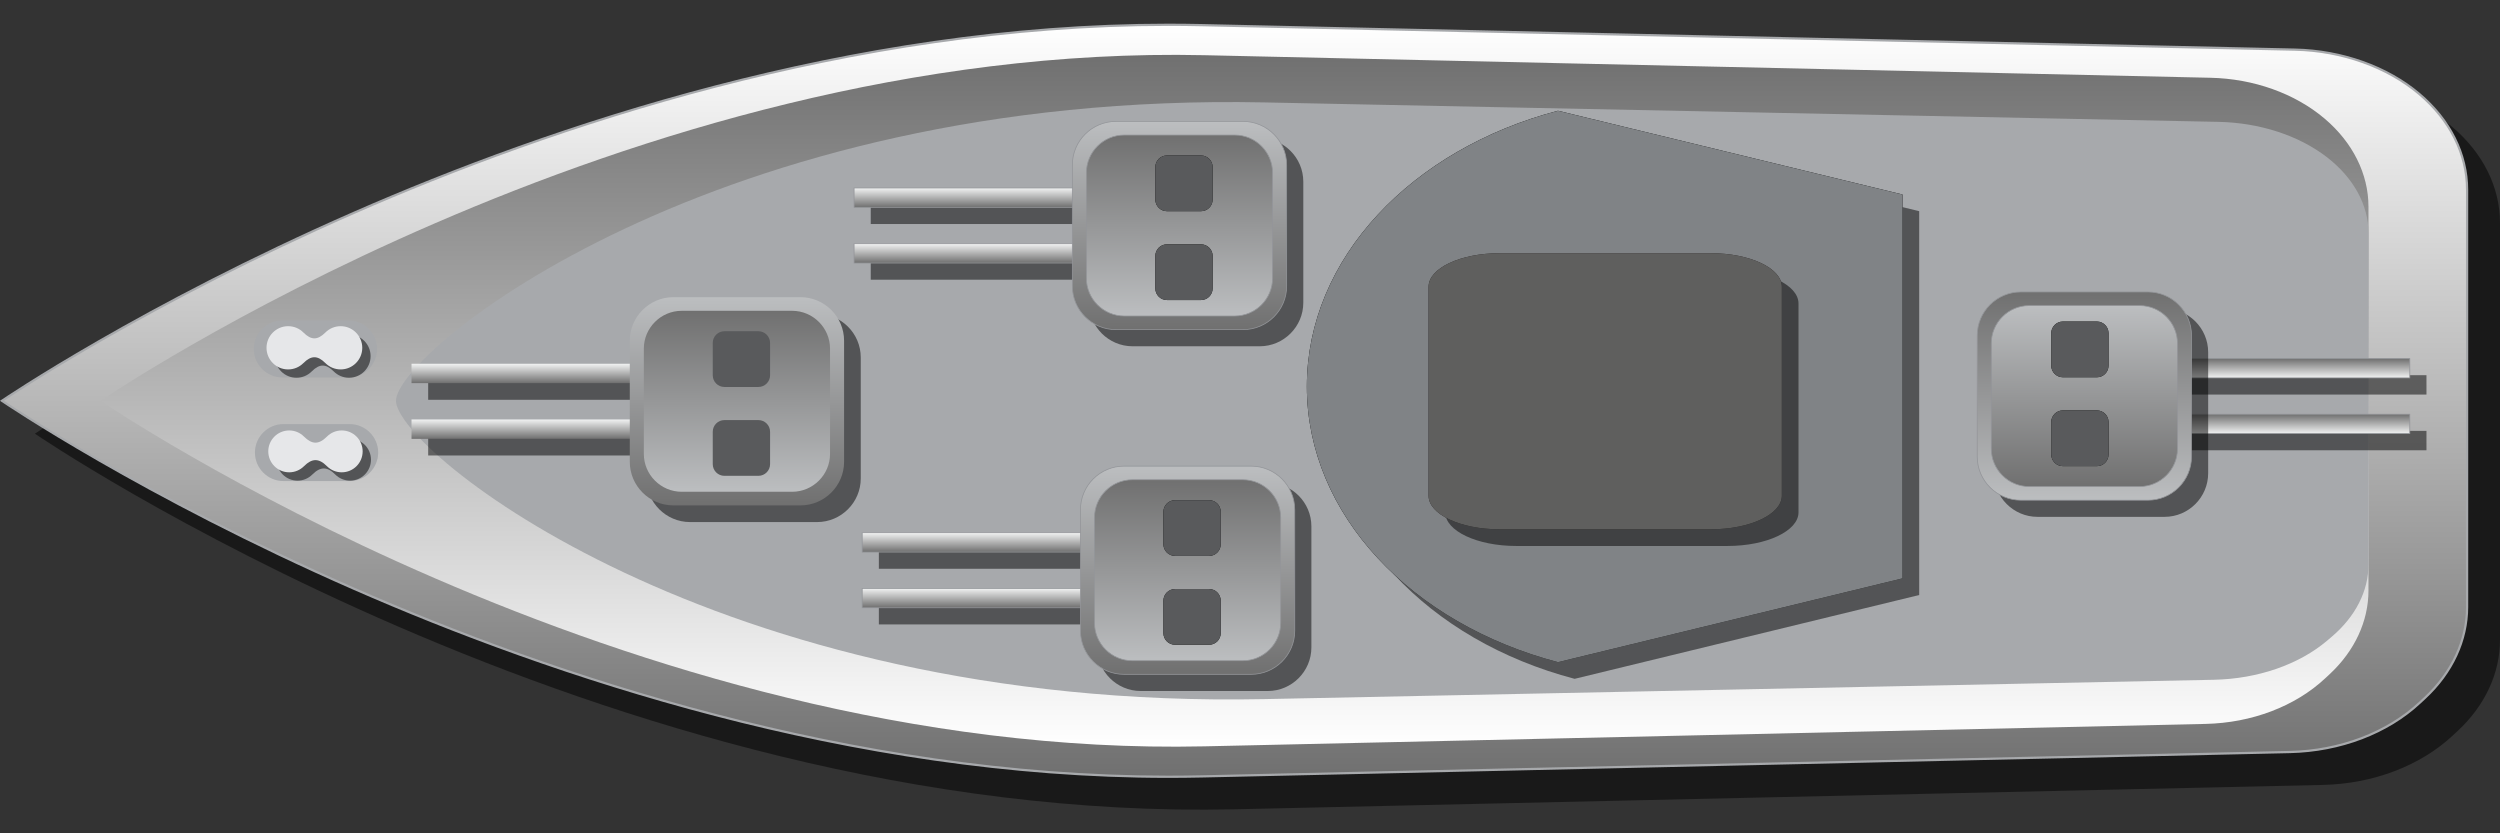 <?xml version="1.0" encoding="utf-8"?>
<!-- Generator: Adobe Illustrator 15.1.0, SVG Export Plug-In . SVG Version: 6.00 Build 0)  -->
<!DOCTYPE svg PUBLIC "-//W3C//DTD SVG 1.1//EN" "http://www.w3.org/Graphics/SVG/1.1/DTD/svg11.dtd">
<svg version="1.1" id="Layer_1" xmlns="http://www.w3.org/2000/svg" xmlns:xlink="http://www.w3.org/1999/xlink" x="0px" y="0px"
	 width="300px" height="100px" viewBox="0 0 300 100" enable-background="new 0 0 300 100" xml:space="preserve">
<rect x="0" y="0" width="300" height="100" fill="#333333" stroke="none"/>
<g>
	<g>
		<g>
			<g>
				<path fill="#010202" d="M0.24,48.095c0,0,68.421,46.763,143.958,45.073l130.601-2.925c6.019-0.136,11.682-2.287,15.582-5.928
					l0.614-0.571c3.263-3.042,5.056-6.905,5.056-10.897V22.779c0-4.276-2.055-8.392-5.745-11.51l0,0
					c-3.872-3.274-9.232-5.186-14.895-5.312L144.198,3.018C68.662,1.327,0.24,48.095,0.24,48.095z"/>
			</g>
		</g>
		<g>
			<g>
				<g opacity="0.5">
					<path d="M4.189,52.045c0,0,68.421,46.763,143.958,45.072l130.601-2.925c6.019-0.136,11.682-2.287,15.582-5.928l0.614-0.571
						c3.263-3.042,5.056-6.905,5.056-10.897V26.728c0-4.276-2.055-8.392-5.745-11.51l0,0c-3.872-3.274-9.232-5.186-14.895-5.312
						L148.147,6.967C72.611,5.276,4.189,52.045,4.189,52.045z"/>
				</g>
				<g>
					
						<linearGradient id="SVGID_1_" gradientUnits="userSpaceOnUse" x1="-154.463" y1="236.326" x2="-64.223" y2="236.326" gradientTransform="matrix(0 -1 1 0 -88.181 -61.25)">
						<stop  offset="0" style="stop-color:#707070"/>
						<stop  offset="1" style="stop-color:#FFFFFF"/>
					</linearGradient>
					<path fill="url(#SVGID_1_)" d="M0.24,48.095c0,0,68.421,46.763,143.958,45.073l130.601-2.925
						c6.019-0.136,11.682-2.287,15.582-5.928l0.614-0.571c3.263-3.042,5.056-6.905,5.056-10.897V22.779
						c0-4.276-2.055-8.392-5.745-11.51l0,0c-3.872-3.274-9.232-5.186-14.895-5.312L144.198,3.018
						C68.662,1.327,0.24,48.095,0.24,48.095z"/>
				</g>
			</g>
			<path fill="#A7A9AC" d="M140.183,93.347c-38.213,0-74.249-12.273-97.75-22.569C16.974,59.621,0.329,48.32,0.162,48.208L0,48.095
				l0.162-0.111C0.329,47.87,16.971,36.566,42.433,25.41c23.498-10.298,59.534-22.571,97.75-22.571c1.339,0,2.692,0.015,4.019,0.043
				l131.213,2.94c5.653,0.127,11.111,2.075,14.98,5.343c3.733,3.158,5.791,7.281,5.791,11.614v50.068
				c0,4.025-1.812,7.932-5.099,10.996l-0.615,0.571c-3.914,3.653-9.624,5.827-15.67,5.963l-130.601,2.926
				C142.872,93.332,141.521,93.347,140.183,93.347z M0.479,48.095c1.796,1.202,17.983,11.886,42.07,22.437
				c23.473,10.285,59.471,22.545,97.634,22.547c1.336,0,2.687-0.017,4.014-0.046l130.6-2.926c5.98-0.135,11.627-2.282,15.494-5.891
				l0.614-0.571c3.232-3.014,5.012-6.849,5.012-10.799V22.779c0-4.25-2.022-8.302-5.699-11.407
				c-3.819-3.231-9.215-5.154-14.809-5.279L144.196,3.153c-1.327-0.031-2.675-0.045-4.014-0.045
				c-38.169,0-74.166,12.263-97.643,22.548C18.458,36.21,2.275,46.892,0.479,48.095z"/>
		</g>
		
			<linearGradient id="SVGID_2_" gradientUnits="userSpaceOnUse" x1="-150.852" y1="236.327" x2="-67.832" y2="236.327" gradientTransform="matrix(0 -1 1 0 -88.181 -61.25)">
			<stop  offset="0" style="stop-color:#FFFFFF"/>
			<stop  offset="1" style="stop-color:#707070"/>
		</linearGradient>
		<path fill="url(#SVGID_2_)" d="M12.076,48.095c0,0,62.947,43.021,132.437,41.466l120.154-2.692
			c5.538-0.122,10.747-2.104,14.335-5.451l0.567-0.527c3.001-2.799,4.647-6.351,4.647-10.027v-46.06
			c0-3.933-1.889-7.723-5.286-10.59l0,0c-3.561-3.008-8.491-4.771-13.698-4.883l-120.72-2.707
			C75.023,5.069,12.076,48.095,12.076,48.095z"/>
		<path fill="#A7A9AC" d="M47.518,48.095c0,5.883,38.267,37.144,104.182,35.798l113.971-2.321
			c5.253-0.109,10.198-1.817,13.601-4.708l0.535-0.455c2.847-2.418,4.41-5.482,4.41-8.656V27.987c0-3.396-1.792-6.664-5.011-9.144
			l0,0c-3.381-2.598-8.059-4.12-12.994-4.22L151.7,12.29C85.785,10.949,47.518,42.208,47.518,48.095z"/>
		<g>
			<g>
				<g>
					<g>
						<g>
							<g opacity="0.5">
								<rect x="105.462" y="72.609" width="28.515" height="2.322"/>
							</g>
							<g>
								
									<linearGradient id="SVGID_3_" gradientUnits="userSpaceOnUse" x1="-134.182" y1="205.9" x2="-131.859" y2="205.9" gradientTransform="matrix(0 -1 1 0 -88.181 -61.25)">
									<stop  offset="0" style="stop-color:#707070"/>
									<stop  offset="1" style="stop-color:#F1F2F2"/>
								</linearGradient>
								<rect x="103.462" y="70.609" fill="url(#SVGID_3_)" width="28.515" height="2.322"/>
							</g>
						</g>
						<path fill="#939599" d="M132.023,72.977h-28.609v-2.412h28.609V72.977z M103.509,72.886h28.42v-2.23h-28.42V72.886z"/>
					</g>
					<g>
						<g>
							<g opacity="0.5">
								<rect x="105.462" y="65.925" width="28.515" height="2.328"/>
							</g>
							<g>
								
									<linearGradient id="SVGID_4_" gradientUnits="userSpaceOnUse" x1="-127.503" y1="205.9" x2="-125.175" y2="205.9" gradientTransform="matrix(0 -1 1 0 -88.181 -61.25)">
									<stop  offset="0" style="stop-color:#707070"/>
									<stop  offset="1" style="stop-color:#F1F2F2"/>
								</linearGradient>
								<rect x="103.462" y="63.925" fill="url(#SVGID_4_)" width="28.515" height="2.328"/>
							</g>
						</g>
						<path fill="#939599" d="M132.023,66.297h-28.609v-2.418h28.609V66.297z M103.509,66.206h28.42V63.97h-28.42V66.206z"/>
					</g>
					<g>
						<g>
							<g opacity="0.5">
								<path d="M157.367,63.165v14.526c0,2.878-2.353,5.229-5.229,5.229h-15.256c-2.873,0-5.229-2.352-5.229-5.229V63.165
									c0-2.877,2.355-5.229,5.229-5.229h15.256C155.015,57.937,157.367,60.288,157.367,63.165z"/>
							</g>
							<g>
								
									<linearGradient id="SVGID_5_" gradientUnits="userSpaceOnUse" x1="-142.171" y1="230.691" x2="-117.186" y2="230.691" gradientTransform="matrix(0 -1 1 0 -88.181 -61.25)">
									<stop  offset="0" style="stop-color:#707070"/>
									<stop  offset="1" style="stop-color:#BCBEC0"/>
								</linearGradient>
								<path fill="url(#SVGID_5_)" d="M155.367,61.165v14.526c0,2.878-2.353,5.229-5.229,5.229h-15.256
									c-2.873,0-5.229-2.352-5.229-5.229V61.165c0-2.877,2.355-5.229,5.229-5.229h15.256
									C153.015,55.937,155.367,58.288,155.367,61.165z"/>
							</g>
						</g>
						<path fill="#939599" d="M150.139,80.966h-15.256c-2.909,0-5.275-2.366-5.275-5.274V61.165c0-2.909,2.366-5.275,5.275-5.275
							h15.256c2.909,0,5.276,2.366,5.276,5.275v14.526C155.415,78.6,153.048,80.966,150.139,80.966z M134.883,55.98
							c-2.856,0-5.182,2.325-5.182,5.185v14.526c0,2.859,2.325,5.184,5.182,5.184h15.256c2.856,0,5.182-2.324,5.182-5.184V61.165
							c0-2.859-2.325-5.185-5.182-5.185H134.883z"/>
					</g>
					<g>
						
							<linearGradient id="SVGID_6_" gradientUnits="userSpaceOnUse" x1="-140.536" y1="230.691" x2="-118.821" y2="230.691" gradientTransform="matrix(0 -1 1 0 -88.181 -61.25)">
							<stop  offset="0" style="stop-color:#BCBEC0"/>
							<stop  offset="1" style="stop-color:#707070"/>
						</linearGradient>
						<path fill="url(#SVGID_6_)" d="M153.682,62.115v12.626c0,2.498-2.043,4.545-4.544,4.545h-13.257
							c-2.498,0-4.542-2.047-4.542-4.545V62.115c0-2.498,2.044-4.544,4.542-4.544h13.257
							C151.639,57.571,153.682,59.617,153.682,62.115z"/>
						<path fill="#939599" d="M149.138,79.33h-13.257c-2.528,0-4.588-2.058-4.588-4.589V62.115c0-2.531,2.06-4.59,4.588-4.59h13.257
							c2.531,0,4.592,2.059,4.592,4.59v12.626C153.729,77.272,151.669,79.33,149.138,79.33z M135.881,57.617
							c-2.479,0-4.495,2.018-4.495,4.498v12.626c0,2.479,2.017,4.498,4.495,4.498h13.257c2.482,0,4.498-2.019,4.498-4.498V62.115
							c0-2.48-2.016-4.498-4.498-4.498H135.881z"/>
					</g>
				</g>
			</g>
			<g>
				<g>
					<g>
						<path fill="#010202" d="M146.487,72.085v3.889c0,0.77-0.628,1.397-1.395,1.397h-4.084c-0.77,0-1.401-0.628-1.401-1.397v-3.889
							c0-0.77,0.632-1.401,1.401-1.401h4.084C145.859,70.684,146.487,71.315,146.487,72.085z"/>
					</g>
					<path fill="#595A5C" d="M146.487,72.085v3.889c0,0.77-0.628,1.397-1.395,1.397h-4.084c-0.77,0-1.401-0.628-1.401-1.397v-3.889
						c0-0.77,0.632-1.401,1.401-1.401h4.084C145.859,70.684,146.487,71.315,146.487,72.085z"/>
				</g>
				<g>
					<g>
						<path fill="#010202" d="M146.487,61.425v3.884c0,0.771-0.628,1.401-1.395,1.401h-4.084c-0.77,0-1.401-0.631-1.401-1.401
							v-3.884c0-0.773,0.632-1.402,1.401-1.402h4.084C145.859,60.022,146.487,60.651,146.487,61.425z"/>
					</g>
					<path fill="#595A5C" d="M146.487,61.425v3.884c0,0.771-0.628,1.401-1.395,1.401h-4.084c-0.77,0-1.401-0.631-1.401-1.401v-3.884
						c0-0.773,0.632-1.402,1.401-1.402h4.084C145.859,60.022,146.487,60.651,146.487,61.425z"/>
				</g>
			</g>
		</g>
		<g>
			<g>
				<g>
					<g>
						<g>
							<g opacity="0.5">
								<rect x="104.489" y="31.244" width="28.517" height="2.321"/>
							</g>
							<g>
								
									<linearGradient id="SVGID_7_" gradientUnits="userSpaceOnUse" x1="-92.815" y1="204.928" x2="-90.494" y2="204.928" gradientTransform="matrix(0 -1 1 0 -88.181 -61.25)">
									<stop  offset="0" style="stop-color:#707070"/>
									<stop  offset="1" style="stop-color:#F1F2F2"/>
								</linearGradient>
								<rect x="102.489" y="29.244" fill="url(#SVGID_7_)" width="28.517" height="2.321"/>
							</g>
						</g>
						<path fill="#939599" d="M131.053,31.61h-28.611v-2.412h28.611V31.61z M102.535,31.52h28.424v-2.231h-28.424V31.52z"/>
					</g>
					<g>
						<g>
							<g opacity="0.5">
								<rect x="104.489" y="24.558" width="28.517" height="2.325"/>
							</g>
							<g>
								
									<linearGradient id="SVGID_8_" gradientUnits="userSpaceOnUse" x1="-86.133" y1="204.928" x2="-83.808" y2="204.928" gradientTransform="matrix(0 -1 1 0 -88.181 -61.25)">
									<stop  offset="0" style="stop-color:#707070"/>
									<stop  offset="1" style="stop-color:#F1F2F2"/>
								</linearGradient>
								<rect x="102.489" y="22.558" fill="url(#SVGID_8_)" width="28.517" height="2.325"/>
							</g>
						</g>
						<path fill="#939599" d="M131.053,24.929h-28.611v-2.417h28.611V24.929z M102.535,24.837h28.424v-2.233h-28.424V24.837z"/>
					</g>
					<g>
						<g>
							<g opacity="0.5">
								<path d="M156.396,21.797v14.531c0,2.874-2.354,5.226-5.233,5.226h-15.251c-2.879,0-5.231-2.352-5.231-5.226V21.797
									c0-2.875,2.353-5.229,5.231-5.229h15.251C154.042,16.569,156.396,18.922,156.396,21.797z"/>
							</g>
							<g>
								
									<linearGradient id="SVGID_9_" gradientUnits="userSpaceOnUse" x1="-100.804" y1="229.719" x2="-75.819" y2="229.719" gradientTransform="matrix(0 -1 1 0 -88.181 -61.25)">
									<stop  offset="0" style="stop-color:#707070"/>
									<stop  offset="1" style="stop-color:#BCBEC0"/>
								</linearGradient>
								<path fill="url(#SVGID_9_)" d="M154.396,19.797v14.531c0,2.874-2.354,5.226-5.233,5.226h-15.251
									c-2.879,0-5.231-2.352-5.231-5.226V19.797c0-2.875,2.353-5.229,5.231-5.229h15.251
									C152.042,14.569,154.396,16.922,154.396,19.797z"/>
							</g>
						</g>
						<path fill="#939599" d="M149.163,39.599h-15.251c-2.909,0-5.277-2.364-5.277-5.271V19.797c0-2.907,2.368-5.273,5.277-5.273
							h15.251c2.912,0,5.28,2.366,5.28,5.273v14.531C154.443,37.235,152.075,39.599,149.163,39.599z M133.912,14.615
							c-2.859,0-5.184,2.325-5.184,5.183v14.531c0,2.854,2.324,5.18,5.184,5.18h15.251c2.858,0,5.187-2.325,5.187-5.18V19.797
							c0-2.857-2.328-5.183-5.187-5.183H133.912z"/>
					</g>
					<g>
						
							<linearGradient id="SVGID_10_" gradientUnits="userSpaceOnUse" x1="-99.17" y1="229.719" x2="-77.456" y2="229.719" gradientTransform="matrix(0 -1 1 0 -88.181 -61.25)">
							<stop  offset="0" style="stop-color:#BCBEC0"/>
							<stop  offset="1" style="stop-color:#707070"/>
						</linearGradient>
						<path fill="url(#SVGID_10_)" d="M152.709,20.75v12.624c0,2.502-2.047,4.547-4.545,4.547H134.91
							c-2.498,0-4.544-2.045-4.544-4.547V20.75c0-2.498,2.046-4.544,4.544-4.544h13.254
							C150.662,16.206,152.709,18.251,152.709,20.75z"/>
						<path fill="#939599" d="M148.164,37.964H134.91c-2.531,0-4.591-2.059-4.591-4.591V20.75c0-2.531,2.06-4.591,4.591-4.591
							h13.254c2.532,0,4.593,2.06,4.593,4.591v12.624C152.757,35.906,150.696,37.964,148.164,37.964z M134.91,16.25
							c-2.481,0-4.497,2.019-4.497,4.5v12.624c0,2.481,2.016,4.5,4.497,4.5h13.254c2.482,0,4.498-2.019,4.498-4.5V20.75
							c0-2.481-2.016-4.5-4.498-4.5H134.91z"/>
					</g>
				</g>
			</g>
			<g>
				<g>
					<g>
						<path fill="#010202" d="M145.517,30.717v3.887c0,0.772-0.629,1.401-1.4,1.401h-4.082c-0.771,0-1.397-0.629-1.397-1.401v-3.887
							c0-0.77,0.626-1.399,1.397-1.399h4.082C144.888,29.318,145.517,29.948,145.517,30.717z"/>
					</g>
					<path fill="#595A5C" d="M145.517,30.717v3.887c0,0.772-0.629,1.401-1.4,1.401h-4.082c-0.771,0-1.397-0.629-1.397-1.401v-3.887
						c0-0.77,0.626-1.399,1.397-1.399h4.082C144.888,29.318,145.517,29.948,145.517,30.717z"/>
				</g>
				<g>
					<g>
						<path fill="#010202" d="M145.517,20.054v3.889c0,0.769-0.629,1.4-1.4,1.4h-4.082c-0.771,0-1.397-0.632-1.397-1.4v-3.889
							c0-0.77,0.626-1.397,1.397-1.397h4.082C144.888,18.657,145.517,19.285,145.517,20.054z"/>
					</g>
					<path fill="#595A5C" d="M145.517,20.054v3.889c0,0.769-0.629,1.4-1.4,1.4h-4.082c-0.771,0-1.397-0.632-1.397-1.4v-3.889
						c0-0.77,0.626-1.397,1.397-1.397h4.082C144.888,18.657,145.517,19.285,145.517,20.054z"/>
				</g>
			</g>
		</g>
		<g>
			<g>
				<g>
					<g>
						<g>
							<g opacity="0.5">
								<rect x="262.657" y="45.024" width="28.519" height="2.324"/>
							</g>
							<g>
								
									<linearGradient id="SVGID_11_" gradientUnits="userSpaceOnUse" x1="-522.715" y1="2892.447" x2="-520.391" y2="2892.447" gradientTransform="matrix(0 1 -1 0 3167.363 565.739)">
									<stop  offset="0" style="stop-color:#707070"/>
									<stop  offset="1" style="stop-color:#F1F2F2"/>
								</linearGradient>
								<rect x="260.657" y="43.024" fill="url(#SVGID_11_)" width="28.519" height="2.324"/>
							</g>
						</g>
						<path fill="#939599" d="M289.222,45.394h-28.612v-2.416h28.612V45.394z M260.704,45.303h28.424v-2.234h-28.424V45.303z"/>
					</g>
					<g>
						<g>
							<g opacity="0.5">
								<rect x="262.657" y="51.705" width="28.519" height="2.328"/>
							</g>
							<g>
								
									<linearGradient id="SVGID_12_" gradientUnits="userSpaceOnUse" x1="-516.034" y1="2892.447" x2="-513.706" y2="2892.447" gradientTransform="matrix(0 1 -1 0 3167.363 565.739)">
									<stop  offset="0" style="stop-color:#707070"/>
									<stop  offset="1" style="stop-color:#F1F2F2"/>
								</linearGradient>
								<rect x="260.657" y="49.706" fill="url(#SVGID_12_)" width="28.519" height="2.328"/>
							</g>
						</g>
						<path fill="#939599" d="M289.222,52.08h-28.612v-2.421h28.612V52.08z M260.704,51.987h28.424v-2.235h-28.424V51.987z"/>
					</g>
					<g>
						<g>
							<g opacity="0.5">
								<path d="M239.267,56.791V42.266c0-2.877,2.354-5.232,5.233-5.232h15.253c2.877,0,5.227,2.355,5.227,5.232v14.525
									c0,2.877-2.35,5.231-5.227,5.231H244.5C241.621,62.022,239.267,59.668,239.267,56.791z"/>
							</g>
							<g>
								
									<linearGradient id="SVGID_13_" gradientUnits="userSpaceOnUse" x1="-530.706" y1="2917.24" x2="-505.717" y2="2917.24" gradientTransform="matrix(0 1 -1 0 3167.363 565.739)">
									<stop  offset="0" style="stop-color:#707070"/>
									<stop  offset="1" style="stop-color:#BCBEC0"/>
								</linearGradient>
								<path fill="url(#SVGID_13_)" d="M237.267,54.791V40.266c0-2.877,2.354-5.232,5.233-5.232h15.253
									c2.877,0,5.227,2.355,5.227,5.232v14.525c0,2.877-2.35,5.231-5.227,5.231H242.5
									C239.621,60.022,237.267,57.668,237.267,54.791z"/>
							</g>
						</g>
						<path fill="#939599" d="M257.753,60.068H242.5c-2.911,0-5.28-2.368-5.28-5.277V40.266c0-2.909,2.369-5.277,5.28-5.277h15.253
							c2.907,0,5.274,2.368,5.274,5.277v14.525C263.027,57.7,260.66,60.068,257.753,60.068z M242.5,35.08
							c-2.858,0-5.186,2.327-5.186,5.187v14.525c0,2.859,2.327,5.187,5.186,5.187h15.253c2.856,0,5.181-2.327,5.181-5.187V40.266
							c0-2.859-2.324-5.187-5.181-5.187H242.5z"/>
					</g>
					<g>
						
							<linearGradient id="SVGID_14_" gradientUnits="userSpaceOnUse" x1="-529.067" y1="2917.238" x2="-507.353" y2="2917.238" gradientTransform="matrix(0 1 -1 0 3167.363 565.739)">
							<stop  offset="0" style="stop-color:#BCBEC0"/>
							<stop  offset="1" style="stop-color:#707070"/>
						</linearGradient>
						<path fill="url(#SVGID_14_)" d="M238.954,53.841V41.217c0-2.499,2.047-4.545,4.545-4.545h13.254
							c2.498,0,4.544,2.046,4.544,4.545v12.624c0,2.496-2.046,4.545-4.544,4.545h-13.254
							C241.001,58.386,238.954,56.337,238.954,53.841z"/>
						<path fill="#939599" d="M256.753,58.43h-13.254c-2.532,0-4.592-2.059-4.592-4.589V41.217c0-2.532,2.06-4.59,4.592-4.59h13.254
							c2.531,0,4.592,2.058,4.592,4.59v12.624C261.345,56.371,259.284,58.43,256.753,58.43z M243.499,36.717
							c-2.482,0-4.498,2.02-4.498,4.5v12.624c0,2.479,2.016,4.498,4.498,4.498h13.254c2.482,0,4.497-2.019,4.497-4.498V41.217
							c0-2.48-2.015-4.5-4.497-4.5H243.499z"/>
					</g>
				</g>
			</g>
			<g>
				<g>
					<g>
						<path fill="#010202" d="M246.146,43.873v-3.889c0-0.769,0.632-1.4,1.401-1.4h4.081c0.77,0,1.397,0.632,1.397,1.4v3.889
							c0,0.77-0.628,1.399-1.397,1.399h-4.081C246.778,45.272,246.146,44.642,246.146,43.873z"/>
					</g>
					<path fill="#595A5C" d="M246.146,43.873v-3.889c0-0.769,0.632-1.4,1.401-1.4h4.081c0.77,0,1.397,0.632,1.397,1.4v3.889
						c0,0.77-0.628,1.399-1.397,1.399h-4.081C246.778,45.272,246.146,44.642,246.146,43.873z"/>
				</g>
				<g>
					<g>
						<path fill="#010202" d="M246.146,54.534v-3.885c0-0.77,0.632-1.4,1.401-1.4h4.081c0.77,0,1.397,0.631,1.397,1.4v3.885
							c0,0.77-0.628,1.402-1.397,1.402h-4.081C246.778,55.937,246.146,55.304,246.146,54.534z"/>
					</g>
					<path fill="#595A5C" d="M246.146,54.534v-3.885c0-0.77,0.632-1.4,1.401-1.4h4.081c0.77,0,1.397,0.631,1.397,1.4v3.885
						c0,0.77-0.628,1.402-1.397,1.402h-4.081C246.778,55.937,246.146,55.304,246.146,54.534z"/>
				</g>
			</g>
		</g>
		<g>
			<g>
				<path fill="#A7A9AC" d="M45.383,54.305L45.383,54.305c0,1.882-1.542,3.423-3.422,3.423H34.01c-1.88,0-3.419-1.541-3.419-3.423
					l0,0c0-1.88,1.539-3.416,3.419-3.416h7.951C43.842,50.889,45.383,52.425,45.383,54.305z"/>
				<g>
					<g opacity="0.5">
						<path d="M38.857,56.215c0.436,0,0.889,0.236,1.376,0.729c0.475,0.472,1.103,0.734,1.776,0.734
							c1.385,0,2.509-1.127,2.509-2.514c0-1.382-1.124-2.509-2.509-2.509c-0.673,0-1.301,0.263-1.776,0.736
							c-0.488,0.49-0.941,0.728-1.376,0.728c-0.438,0-0.887-0.237-1.379-0.728c-0.474-0.474-1.103-0.736-1.775-0.736
							c-1.385,0-2.51,1.127-2.51,2.509c0,1.387,1.125,2.514,2.51,2.514c0.672,0,1.301-0.263,1.775-0.734
							C37.97,56.451,38.419,56.215,38.857,56.215z"/>
					</g>
					<g>
						<g>
							<g>
								<path fill="#E6E7E9" d="M37.857,55.215c0.436,0,0.889,0.236,1.376,0.729c0.475,0.472,1.103,0.734,1.776,0.734
									c1.385,0,2.509-1.127,2.509-2.514c0-1.382-1.124-2.509-2.509-2.509c-0.673,0-1.301,0.263-1.776,0.736
									c-0.488,0.49-0.941,0.728-1.376,0.728c-0.438,0-0.887-0.237-1.379-0.728c-0.474-0.474-1.103-0.736-1.775-0.736
									c-1.385,0-2.51,1.127-2.51,2.509c0,1.387,1.125,2.514,2.51,2.514c0.672,0,1.301-0.263,1.775-0.734
									C36.97,55.451,37.419,55.215,37.857,55.215z"/>
							</g>
						</g>
					</g>
				</g>
			</g>
			<g>
				<path fill="#A7A9AC" d="M45.251,41.878L45.251,41.878c0,1.882-1.539,3.417-3.42,3.417h-7.953c-1.881,0-3.42-1.535-3.42-3.417
					l0,0c0-1.883,1.54-3.422,3.42-3.422h7.953C43.712,38.457,45.251,39.996,45.251,41.878z"/>
				<g>
					<g opacity="0.5">
						<path d="M41.88,45.331c-0.689,0-1.339-0.27-1.836-0.763c-0.471-0.472-0.901-0.7-1.318-0.7c-0.414,0-0.845,0.229-1.316,0.7
							c-0.494,0.493-1.145,0.763-1.837,0.763c-1.429,0-2.591-1.162-2.591-2.593s1.163-2.596,2.591-2.596
							c0.698,0,1.349,0.271,1.837,0.761c0.471,0.472,0.902,0.701,1.316,0.701c0.417,0,0.847-0.229,1.318-0.701
							c0.491-0.49,1.141-0.761,1.836-0.761c1.429,0,2.592,1.165,2.592,2.596S43.309,45.331,41.88,45.331z"/>
					</g>
					<g>
						<g>
							<g>
								<path fill="#E6E7E9" d="M40.88,44.331c-0.689,0-1.339-0.27-1.836-0.763c-0.471-0.472-0.901-0.7-1.318-0.7
									c-0.414,0-0.845,0.229-1.316,0.7c-0.494,0.493-1.145,0.763-1.837,0.763c-1.429,0-2.591-1.162-2.591-2.593
									s1.163-2.596,2.591-2.596c0.698,0,1.349,0.271,1.837,0.761c0.471,0.472,0.902,0.701,1.316,0.701
									c0.417,0,0.847-0.229,1.318-0.701c0.491-0.49,1.141-0.761,1.836-0.761c1.429,0,2.592,1.165,2.592,2.596
									S42.309,44.331,40.88,44.331z"/>
							</g>
						</g>
					</g>
				</g>
			</g>
		</g>
		<g>
			<g>
				<path fill="#010202" d="M156.821,46.375c0,15.417,12.63,28.484,30.134,33.085l41.348-10.057V23.342L186.955,13.29
					C169.451,17.889,156.821,30.958,156.821,46.375z"/>
			</g>
			<g>
				<g opacity="0.5">
					<path d="M158.821,48.375c0,15.417,12.63,28.484,30.134,33.085l41.348-10.057V25.342L188.955,15.29
						C171.451,19.889,158.821,32.958,158.821,48.375z"/>
				</g>
				<g>
					<path fill="#808386" d="M156.821,46.375c0,15.417,12.63,28.484,30.134,33.085l41.348-10.057V23.342L186.955,13.29
						C169.451,17.889,156.821,30.958,156.821,46.375z"/>
				</g>
			</g>
		</g>
		<g>
			<g>
				<g>
					<path fill="#231F20" d="M213.82,34.417v25.068c0,2.226-3.816,4.032-8.527,4.032h-25.338c-4.71,0-8.527-1.807-8.527-4.032
						V34.417c0-2.226,3.817-4.032,8.527-4.032h25.338C210.004,30.384,213.82,32.191,213.82,34.417z"/>
				</g>
			</g>
			<g>
				<g opacity="0.5">
					<path d="M215.82,36.417v25.068c0,2.226-3.816,4.032-8.527,4.032h-25.338c-4.71,0-8.527-1.807-8.527-4.032V36.417
						c0-2.226,3.817-4.032,8.527-4.032h25.338C212.004,32.384,215.82,34.191,215.82,36.417z"/>
				</g>
				<g>
					<path fill="#5F5F5E" d="M213.82,34.417v25.068c0,2.226-3.816,4.032-8.527,4.032h-25.338c-4.71,0-8.527-1.807-8.527-4.032
						V34.417c0-2.226,3.817-4.032,8.527-4.032h25.338C210.004,30.384,213.82,32.191,213.82,34.417z"/>
				</g>
			</g>
		</g>
	</g>
	<g>
		<g opacity="0.5">
			<rect x="51.382" y="52.336" width="28.519" height="2.322"/>
		</g>
		<g>
			
				<linearGradient id="SVGID_15_" gradientUnits="userSpaceOnUse" x1="-113.908" y1="151.822" x2="-111.586" y2="151.822" gradientTransform="matrix(0 -1 1 0 -88.181 -61.25)">
				<stop  offset="0" style="stop-color:#707070"/>
				<stop  offset="1" style="stop-color:#F1F2F2"/>
			</linearGradient>
			<rect x="49.382" y="50.336" fill="url(#SVGID_15_)" width="28.519" height="2.322"/>
		</g>
	</g>
	<g>
		<g opacity="0.5">
			<rect x="51.382" y="45.651" width="28.519" height="2.325"/>
		</g>
		<g>
			
				<linearGradient id="SVGID_16_" gradientUnits="userSpaceOnUse" x1="-107.226" y1="151.822" x2="-104.901" y2="151.822" gradientTransform="matrix(0 -1 1 0 -88.181 -61.25)">
				<stop  offset="0" style="stop-color:#707070"/>
				<stop  offset="1" style="stop-color:#F1F2F2"/>
			</linearGradient>
			<rect x="49.382" y="43.651" fill="url(#SVGID_16_)" width="28.519" height="2.325"/>
		</g>
	</g>
	<g>
		<g opacity="0.5">
			<path d="M103.29,42.889v14.533c0,2.873-2.354,5.226-5.234,5.226h-15.25c-2.879,0-5.231-2.353-5.231-5.226V42.889
				c0-2.875,2.353-5.228,5.231-5.228h15.25C100.936,37.662,103.29,40.014,103.29,42.889z"/>
		</g>
		<g>
			
				<linearGradient id="SVGID_17_" gradientUnits="userSpaceOnUse" x1="-121.897" y1="176.613" x2="-96.912" y2="176.613" gradientTransform="matrix(0 -1 1 0 -88.181 -61.25)">
				<stop  offset="0" style="stop-color:#707070"/>
				<stop  offset="1" style="stop-color:#BCBEC0"/>
			</linearGradient>
			<path fill="url(#SVGID_17_)" d="M101.29,40.889v14.533c0,2.873-2.354,5.226-5.234,5.226h-15.25c-2.879,0-5.231-2.353-5.231-5.226
				V40.889c0-2.875,2.353-5.228,5.231-5.228h15.25C98.936,35.662,101.29,38.014,101.29,40.889z"/>
		</g>
	</g>
	
		<linearGradient id="SVGID_18_" gradientUnits="userSpaceOnUse" x1="-120.262" y1="176.612" x2="-98.547" y2="176.612" gradientTransform="matrix(0 -1 1 0 -88.181 -61.25)">
		<stop  offset="0" style="stop-color:#BCBEC0"/>
		<stop  offset="1" style="stop-color:#707070"/>
	</linearGradient>
	<path fill="url(#SVGID_18_)" d="M99.604,41.842v12.625c0,2.501-2.047,4.545-4.546,4.545H81.804c-2.499,0-4.544-2.044-4.544-4.545
		V41.842c0-2.499,2.046-4.545,4.544-4.545h13.253C97.557,37.297,99.604,39.343,99.604,41.842z"/>
	<path fill="#595A5C" d="M92.41,51.812v3.886c0,0.772-0.629,1.401-1.4,1.401h-4.083c-0.771,0-1.397-0.629-1.397-1.401v-3.886
		c0-0.77,0.626-1.402,1.397-1.402h4.083C91.781,50.41,92.41,51.042,92.41,51.812z"/>
	<path fill="#595A5C" d="M92.41,41.147v3.889c0,0.77-0.629,1.4-1.4,1.4h-4.083c-0.771,0-1.397-0.631-1.397-1.4v-3.889
		c0-0.769,0.626-1.399,1.397-1.399h4.083C91.781,39.748,92.41,40.378,92.41,41.147z"/>
</g>
</svg>
